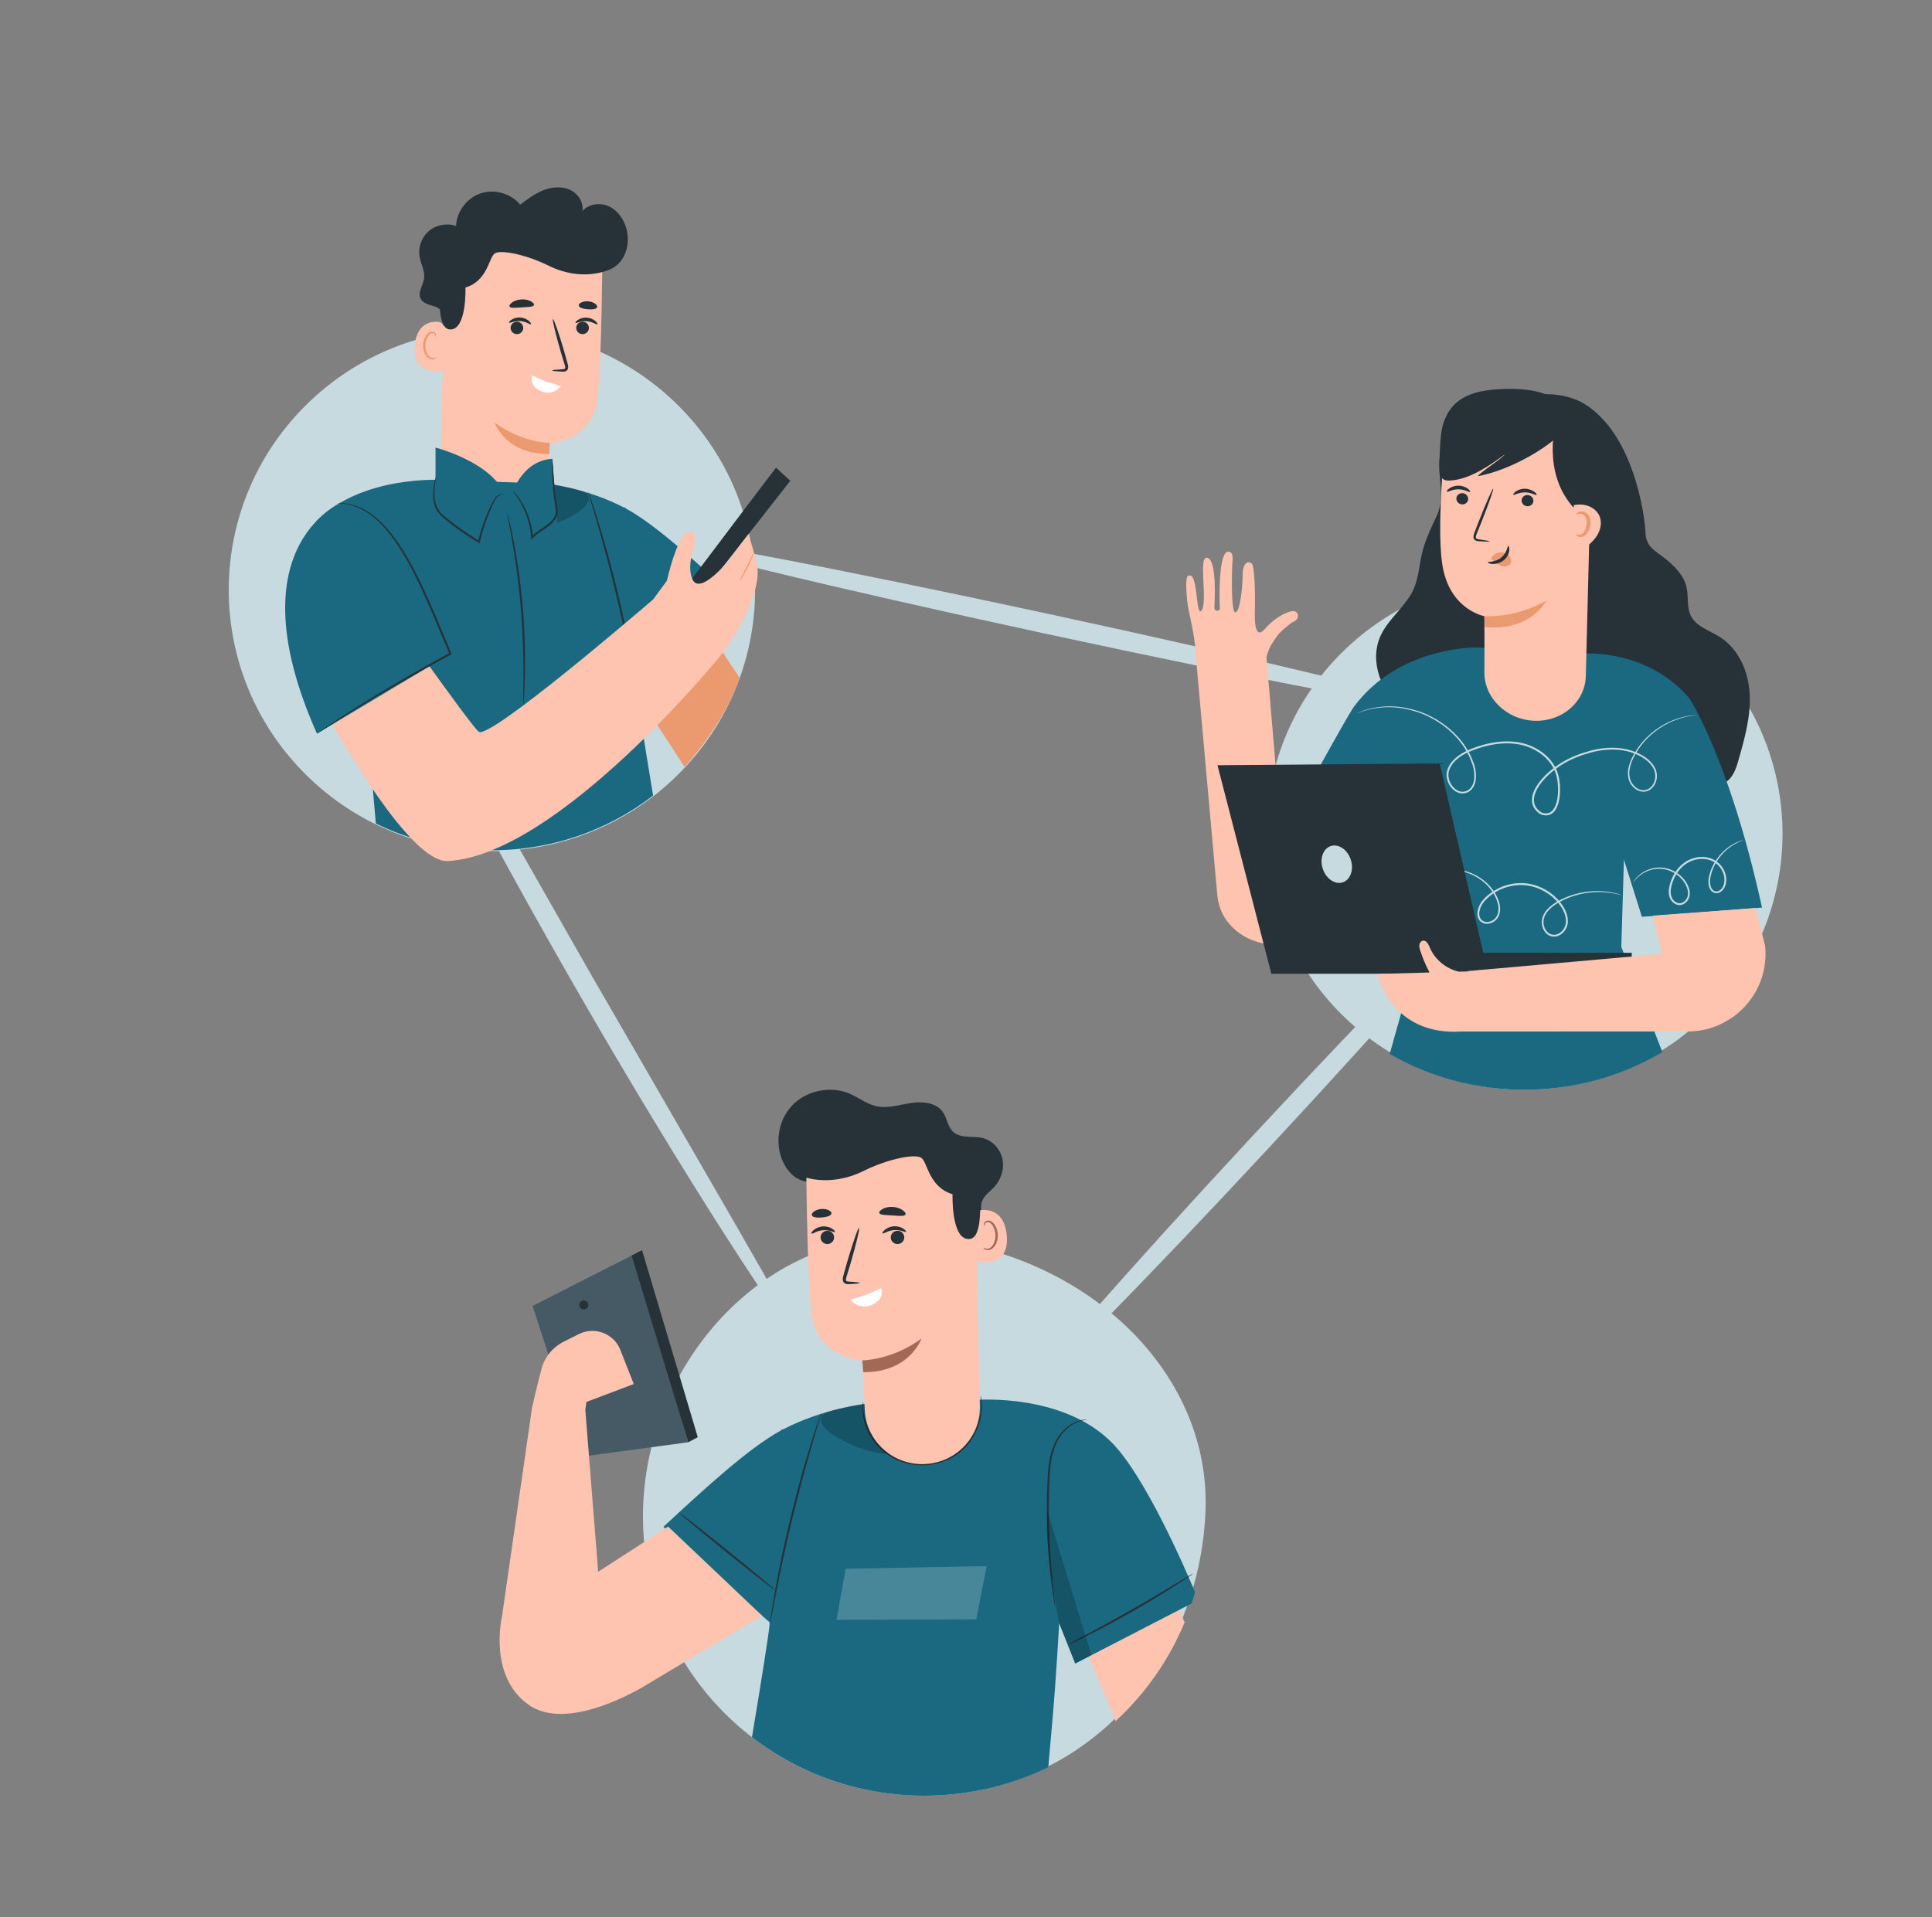 <svg width="133" height="132" viewBox="0 0 133 132" fill="none" xmlns="http://www.w3.org/2000/svg">
<rect x="0" y="0" width="133" height="132" fill="#808080" stroke="none"/>
<path d="M117.507 69.866C124.445 62.98 124.445 51.814 117.507 44.928C110.568 38.041 99.318 38.041 92.379 44.928C85.44 51.814 85.44 62.98 92.379 69.866C99.318 76.753 110.568 76.753 117.507 69.866Z" fill="#C6DADF"/>
<path d="M82.987 104.044C82.566 114.65 74.696 123.427 64.003 123.633C53.31 123.84 44.473 115.404 44.265 104.792C44.057 94.179 52.587 84.388 63.25 85.202C74.623 86.07 83.372 94.367 82.987 104.044Z" fill="#C6DADF"/>
<path d="M46.675 53.333C53.751 46.311 53.751 34.925 46.675 27.903C39.6 20.881 28.128 20.881 21.053 27.903C13.978 34.925 13.978 46.31 21.053 53.332C28.129 60.355 39.6 60.355 46.675 53.333Z" fill="#C6DADF"/>
<path d="M102.649 61.553C102.93 61.811 96.064 69.653 87.316 79.067C78.565 88.485 71.245 95.908 70.963 95.651C70.682 95.393 77.546 87.553 86.298 78.135C95.046 68.721 102.368 61.296 102.649 61.553Z" fill="#C6DADF"/>
<path d="M99.008 48.766C98.927 49.137 86.828 46.84 71.989 43.635C57.144 40.429 45.18 37.531 45.261 37.16C45.343 36.789 57.438 39.086 72.283 42.292C87.123 45.496 99.09 48.395 99.008 48.766Z" fill="#C6DADF"/>
<path d="M54.903 92.203C54.744 92.301 52.862 89.63 50.013 85.19C47.162 80.751 43.359 74.533 39.355 67.553C35.351 60.57 31.906 54.15 29.515 49.451C27.124 44.752 25.77 41.783 25.936 41.697C26.11 41.608 27.77 44.416 30.379 48.992C32.986 53.572 36.584 59.892 40.559 66.873C44.577 73.828 48.215 80.124 50.851 84.687C53.483 89.25 55.069 92.101 54.903 92.203Z" fill="#C6DADF"/>
<path d="M111.612 33.087C111.705 34.594 111.809 35.051 112.372 36.252C112.706 36.965 113.176 37.625 113.361 38.389C113.537 39.115 113.442 39.881 113.577 40.615C113.797 41.815 114.599 42.812 115.2 43.874C115.802 44.937 116.208 46.281 115.61 47.346L109.456 46.625L109.022 39.042L111.612 33.087Z" fill="#263238"/>
<path d="M99.377 30.516C98.581 32.194 99.688 33.871 98.891 35.548C98.497 36.38 98.099 37.218 97.888 38.113C97.698 38.919 97.66 39.769 97.329 40.529C96.801 41.74 95.603 42.559 95.047 43.758C94.225 45.535 95.099 47.761 96.671 48.939C98.243 50.117 100.329 50.411 102.294 50.275C103.486 50.192 104.693 49.956 105.719 49.348C106.744 48.74 107.566 47.712 107.695 46.535" fill="#263238"/>
<path d="M108.503 27.53C112.463 29.273 113.251 35.728 113.27 36.597C113.294 37.634 113.85 37.849 114.544 38.391C115.239 38.933 115.911 39.59 116.103 40.431C116.254 41.093 116.095 41.825 116.415 42.43C116.796 43.151 117.699 43.419 118.4 43.864C119.724 44.706 120.378 46.289 120.451 47.817C120.524 49.346 120.101 50.851 119.681 52.326C119.515 52.911 119.308 53.55 118.773 53.87C118.361 54.116 117.846 54.113 117.361 54.102C114.854 54.046 112.347 53.991 109.84 53.935C107.922 53.893 105.953 53.84 104.18 53.133C102.739 52.558 101.476 51.543 100.704 50.237C99.932 48.93 99.673 47.332 100.078 45.879C100.39 44.759 101.075 43.748 101.273 42.604C101.518 41.188 100.321 40.581 99.888 39.208C99.454 37.834 99.096 34.538 99.69 33.221" fill="#263238"/>
<path d="M113.029 63.123L111.792 59.189L111.612 65.195C111.612 65.195 113.216 69.299 114.438 72.436C111.985 73.889 109.159 74.804 106.112 74.995C102.322 75.232 98.728 74.321 95.669 72.566L97.574 65.774L96.666 58.092L94.153 61.658L88.793 56.515C88.793 56.515 92.717 49.32 93.203 48.663C96.306 44.477 101.665 44.577 101.665 44.577L109.248 44.994C109.248 44.994 113.512 44.757 116.313 48.106C116.313 48.106 119.05 52.253 121.298 62.487L113.029 63.123Z" fill="#1A6980"/>
<path d="M116.822 49.231C116.822 49.233 116.784 49.239 116.711 49.249C116.639 49.261 116.529 49.264 116.389 49.292C116.106 49.335 115.691 49.43 115.186 49.636C114.688 49.849 114.095 50.179 113.533 50.713C113.253 50.98 112.981 51.294 112.743 51.662C112.511 52.03 112.283 52.446 112.193 52.92C112.15 53.155 112.147 53.406 112.217 53.643C112.288 53.878 112.443 54.097 112.654 54.244C112.861 54.394 113.143 54.456 113.389 54.359C113.637 54.267 113.819 54.033 113.9 53.77C113.983 53.505 113.97 53.208 113.841 52.949C113.718 52.688 113.51 52.464 113.265 52.285C112.771 51.927 112.154 51.706 111.509 51.636C110.861 51.562 110.183 51.636 109.52 51.812C108.858 51.992 108.19 52.239 107.582 52.614C106.977 52.989 106.402 53.464 105.979 54.063C105.775 54.362 105.605 54.705 105.596 55.064C105.593 55.241 105.635 55.419 105.731 55.57C105.825 55.721 105.963 55.846 106.119 55.946L106.106 55.94C106.282 56.005 106.478 56.034 106.648 55.962C106.818 55.894 106.948 55.737 107.035 55.56C107.208 55.2 107.258 54.773 107.259 54.357C107.254 53.945 107.207 53.528 107.06 53.153C106.917 52.775 106.677 52.438 106.387 52.163C105.803 51.607 105.028 51.285 104.249 51.207C103.467 51.122 102.685 51.244 101.959 51.463C101.239 51.683 100.517 51.975 100.055 52.521C99.835 52.791 99.671 53.127 99.715 53.463C99.751 53.796 99.921 54.117 100.178 54.321C100.306 54.423 100.457 54.494 100.613 54.51C100.769 54.526 100.927 54.486 101.061 54.403C101.333 54.237 101.457 53.914 101.485 53.606C101.514 53.294 101.472 52.978 101.382 52.687C101.335 52.541 101.271 52.401 101.217 52.259C101.187 52.19 101.164 52.117 101.13 52.05L101.022 51.853C100.753 51.322 100.381 50.875 99.993 50.492C99.2 49.733 98.302 49.248 97.467 48.991C96.632 48.731 95.868 48.659 95.253 48.7C94.637 48.74 94.168 48.856 93.859 48.956C93.711 49.009 93.595 49.05 93.511 49.08C93.432 49.107 93.39 49.118 93.39 49.118C93.39 49.118 93.428 49.099 93.505 49.067C93.588 49.034 93.703 48.988 93.85 48.93C94.158 48.821 94.628 48.696 95.249 48.647C95.87 48.597 96.643 48.662 97.491 48.918C98.337 49.171 99.251 49.656 100.061 50.423C100.458 50.81 100.839 51.263 101.117 51.804L101.227 52.005C101.262 52.073 101.286 52.147 101.317 52.218C101.373 52.362 101.438 52.504 101.489 52.655C101.583 52.959 101.629 53.285 101.599 53.618C101.572 53.943 101.439 54.307 101.124 54.503C100.973 54.598 100.784 54.648 100.601 54.629C100.417 54.611 100.244 54.529 100.102 54.416C99.816 54.189 99.632 53.845 99.59 53.475C99.567 53.292 99.597 53.094 99.669 52.923C99.737 52.748 99.836 52.586 99.956 52.441C100.45 51.858 101.191 51.563 101.92 51.337C102.658 51.114 103.457 50.987 104.264 51.073C105.068 51.154 105.873 51.485 106.482 52.064C106.786 52.352 107.038 52.705 107.189 53.104C107.345 53.504 107.392 53.932 107.397 54.356C107.395 54.787 107.348 55.226 107.159 55.621C107.064 55.815 106.915 56.002 106.701 56.089C106.485 56.179 106.25 56.14 106.057 56.068L106.05 56.065L106.044 56.061C105.876 55.953 105.722 55.815 105.614 55.641C105.503 55.469 105.454 55.261 105.459 55.062C105.47 54.658 105.654 54.299 105.866 53.987C106.307 53.365 106.894 52.885 107.512 52.502C108.136 52.119 108.813 51.87 109.486 51.688C110.162 51.511 110.855 51.437 111.522 51.514C112.187 51.589 112.82 51.817 113.334 52.191C113.589 52.379 113.811 52.618 113.943 52.901C114.082 53.183 114.097 53.516 114.004 53.803C113.914 54.089 113.712 54.352 113.426 54.458C113.141 54.568 112.82 54.492 112.594 54.327C112.363 54.164 112.199 53.928 112.122 53.671C112.048 53.413 112.054 53.148 112.1 52.903C112.197 52.409 112.433 51.99 112.671 51.617C112.916 51.245 113.195 50.928 113.481 50.661C114.055 50.124 114.659 49.797 115.165 49.59C115.678 49.389 116.098 49.301 116.383 49.267C116.671 49.231 116.822 49.231 116.822 49.231Z" fill="#C6DADF"/>
<path d="M120.035 57.833C120.041 57.85 119.768 57.91 119.347 58.163C118.931 58.41 118.359 58.885 117.987 59.675C117.892 59.87 117.822 60.087 117.768 60.316C117.709 60.544 117.693 60.79 117.766 61.025C117.801 61.141 117.865 61.25 117.959 61.317C118.055 61.38 118.183 61.399 118.295 61.353C118.522 61.259 118.674 60.994 118.7 60.724C118.773 60.175 118.437 59.564 117.891 59.298C117.342 59.03 116.623 59.105 116.084 59.467C115.539 59.833 115.199 60.429 115.061 61.027C114.992 61.323 114.985 61.641 115.132 61.882C115.273 62.124 115.573 62.267 115.815 62.149C116.059 62.04 116.205 61.776 116.203 61.521C116.207 61.261 116.106 61.011 115.973 60.799C115.706 60.371 115.3 60.081 114.895 59.937C114.487 59.789 114.08 59.787 113.745 59.868C113.409 59.949 113.14 60.092 112.945 60.237C112.552 60.531 112.43 60.79 112.414 60.777C112.412 60.775 112.42 60.76 112.436 60.731C112.453 60.702 112.477 60.658 112.516 60.606C112.591 60.5 112.716 60.349 112.912 60.194C113.107 60.039 113.38 59.885 113.726 59.794C114.071 59.702 114.499 59.697 114.927 59.845C115.353 59.991 115.783 60.288 116.071 60.739C116.212 60.962 116.325 61.228 116.324 61.522C116.328 61.814 116.165 62.13 115.867 62.265C115.72 62.333 115.537 62.337 115.385 62.271C115.231 62.206 115.106 62.09 115.019 61.95C114.843 61.661 114.858 61.309 114.928 60.998C115.072 60.372 115.424 59.745 116.006 59.354C116.584 58.966 117.35 58.884 117.951 59.178C118.549 59.474 118.907 60.132 118.826 60.74C118.792 61.04 118.631 61.344 118.338 61.466C118.19 61.525 118.019 61.5 117.892 61.413C117.766 61.323 117.695 61.189 117.656 61.059C117.576 60.798 117.601 60.526 117.663 60.293C117.722 60.056 117.797 59.833 117.898 59.634C118.292 58.826 118.888 58.354 119.319 58.117C119.756 57.874 120.035 57.833 120.035 57.833Z" fill="#C6DADF"/>
<path d="M111.643 61.63C111.642 61.633 111.62 61.629 111.577 61.619C111.527 61.606 111.464 61.591 111.388 61.572C111.22 61.536 110.974 61.48 110.65 61.449C110.011 61.383 109.039 61.391 107.96 61.822C107.692 61.928 107.419 62.064 107.153 62.229C106.89 62.396 106.631 62.603 106.45 62.879C106.266 63.152 106.192 63.507 106.316 63.834C106.374 63.995 106.472 64.147 106.613 64.245C106.752 64.347 106.933 64.385 107.106 64.351C107.453 64.276 107.742 63.943 107.789 63.573C107.842 63.194 107.699 62.799 107.481 62.458C107.04 61.771 106.302 61.238 105.455 61.03C104.605 60.819 103.707 60.984 102.998 61.396C102.646 61.601 102.323 61.867 102.093 62.175C101.985 62.335 101.899 62.51 101.858 62.691C101.816 62.871 101.818 63.063 101.902 63.213C101.982 63.365 102.142 63.466 102.309 63.481C102.478 63.494 102.652 63.439 102.792 63.343C103.087 63.154 103.179 62.789 103.15 62.467C103.122 62.138 102.994 61.834 102.84 61.564C102.68 61.298 102.494 61.06 102.285 60.865C101.868 60.471 101.394 60.225 100.962 60.079C100.527 59.932 100.127 59.892 99.804 59.899C99.153 59.912 98.818 60.083 98.812 60.058C98.812 60.056 98.832 60.047 98.874 60.032C98.923 60.014 98.984 59.993 99.059 59.967C99.224 59.918 99.474 59.859 99.803 59.846C100.13 59.83 100.539 59.864 100.985 60.006C101.429 60.149 101.918 60.394 102.352 60.794C102.57 60.994 102.765 61.237 102.933 61.512C103.094 61.79 103.231 62.105 103.264 62.458C103.281 62.633 103.266 62.818 103.204 62.994C103.145 63.171 103.021 63.334 102.861 63.443C102.702 63.553 102.504 63.62 102.297 63.606C102.09 63.588 101.889 63.463 101.79 63.274C101.685 63.086 101.686 62.861 101.732 62.664C101.776 62.462 101.868 62.274 101.985 62.101C102.234 61.764 102.561 61.497 102.93 61.281C103.666 60.851 104.601 60.677 105.488 60.897C106.37 61.114 107.137 61.668 107.596 62.387C107.823 62.744 107.98 63.167 107.921 63.592C107.861 64.014 107.544 64.385 107.131 64.476C106.926 64.516 106.704 64.468 106.54 64.347C106.374 64.228 106.265 64.054 106.201 63.875C106.138 63.694 106.119 63.502 106.149 63.318C106.178 63.132 106.259 62.967 106.353 62.818C106.551 62.523 106.824 62.31 107.096 62.14C107.371 61.973 107.649 61.838 107.924 61.733C109.027 61.306 110.012 61.314 110.656 61.397C111.308 61.48 111.643 61.63 111.643 61.63Z" fill="#C6DADF"/>
<path d="M81.929 39.625C82.481 39.654 82.323 42.638 82.732 42.007C83.14 41.375 82.497 38.345 83.072 38.398C83.822 38.468 83.599 41.591 83.6 41.856C83.601 42.114 83.987 42.12 83.973 41.88C83.953 41.537 83.838 37.921 84.575 37.982C84.983 38.016 84.834 38.741 84.834 38.741C84.834 38.741 84.692 42.139 85.041 42.156C85.395 42.174 85.547 40.18 85.55 39.505C85.553 38.839 85.874 38.561 86.171 38.8C86.372 38.963 86.412 41.028 86.393 41.696C86.374 42.363 86.289 44.194 87.07 43.306C87.851 42.418 88.78 42.019 89.103 42.083C89.426 42.147 89.442 42.619 89.108 42.771C88.838 42.895 88.45 43.237 88.168 43.506C87.935 43.728 87.769 44.002 87.593 44.27C87.406 44.554 87.335 44.737 87.182 45.216L88.228 57.662L88.996 56.71L93.379 60.915L91.092 63.526C89.416 65.439 86.386 65.563 84.683 63.673C84.621 63.604 84.561 63.533 84.504 63.461C84.079 62.922 83.852 62.254 83.794 61.572L82.346 45.435L82.334 45.436C82.302 43.643 81.811 42.28 81.726 41.355C81.568 39.635 81.724 39.614 81.929 39.625Z" fill="#FFC4B0"/>
<path d="M102.186 46.277C102.202 44.4 102.185 42.424 102.185 42.424C102.185 42.424 99.753 41.994 99.285 38.834C98.839 35.821 99.596 29.338 99.596 29.338C103.119 27.959 107.085 28.493 109.552 31.307L109.169 46.548C109.124 48.317 107.556 49.688 105.648 49.627C103.72 49.564 102.171 48.065 102.186 46.277Z" fill="#FFC4B0"/>
<path d="M100.257 34.316C100.247 34.529 100.421 34.714 100.646 34.728C100.869 34.743 101.06 34.582 101.07 34.368C101.08 34.155 100.906 33.97 100.682 33.956C100.458 33.941 100.267 34.102 100.257 34.316Z" fill="#263238"/>
<path d="M99.602 33.855C99.652 33.908 99.963 33.685 100.402 33.691C100.84 33.691 101.16 33.919 101.208 33.866C101.232 33.843 101.181 33.747 101.042 33.644C100.905 33.542 100.671 33.441 100.398 33.439C100.125 33.437 99.894 33.535 99.761 33.635C99.624 33.736 99.577 33.831 99.602 33.855Z" fill="#263238"/>
<path d="M104.747 34.444C104.737 34.657 104.911 34.842 105.136 34.856C105.36 34.871 105.55 34.71 105.56 34.497C105.57 34.283 105.396 34.098 105.172 34.084C104.948 34.069 104.758 34.23 104.747 34.444Z" fill="#263238"/>
<path d="M104.177 34.066C104.227 34.119 104.539 33.896 104.977 33.902C105.415 33.902 105.735 34.129 105.783 34.077C105.807 34.053 105.757 33.958 105.617 33.855C105.48 33.752 105.246 33.651 104.973 33.649C104.7 33.648 104.469 33.745 104.335 33.846C104.2 33.947 104.153 34.042 104.177 34.066Z" fill="#263238"/>
<path d="M102.547 37.276C102.55 37.251 102.278 37.201 101.836 37.14C101.725 37.127 101.619 37.104 101.601 37.028C101.575 36.947 101.624 36.828 101.679 36.699C101.788 36.432 101.901 36.151 102.02 35.857C102.494 34.657 102.839 33.67 102.79 33.651C102.741 33.633 102.318 34.59 101.844 35.79C101.729 36.086 101.62 36.368 101.516 36.638C101.473 36.764 101.398 36.906 101.453 37.074C101.482 37.157 101.564 37.218 101.635 37.238C101.707 37.261 101.77 37.263 101.825 37.267C102.269 37.295 102.545 37.301 102.547 37.276Z" fill="#263238"/>
<path d="M102.185 42.424C102.185 42.424 104.321 42.585 106.454 41.346C106.454 41.346 105.396 43.501 102.219 43.169L102.185 42.424Z" fill="#EB996E"/>
<path d="M102.721 38.327C102.881 38.122 103.159 38.011 103.433 38.044C103.624 38.066 103.815 38.16 103.929 38.315C104.043 38.47 104.064 38.688 103.957 38.834C103.837 38.998 103.589 39.033 103.381 38.972C103.172 38.91 102.993 38.771 102.824 38.633C102.777 38.595 102.729 38.555 102.7 38.503C102.671 38.451 102.666 38.383 102.703 38.341" fill="#EB996E"/>
<path d="M103.836 37.592C103.764 37.587 103.758 38.059 103.346 38.39C102.936 38.722 102.429 38.663 102.424 38.729C102.417 38.759 102.536 38.822 102.75 38.831C102.96 38.84 103.268 38.777 103.52 38.574C103.771 38.372 103.881 38.099 103.899 37.905C103.92 37.707 103.868 37.59 103.836 37.592Z" fill="#263238"/>
<path d="M108.172 29.055C107.009 30.701 103.93 32.394 101.725 32.787C101.983 32.45 103.337 31.622 103.594 31.285C102.595 32.026 101.165 33.017 99.839 33.084C99.682 33.092 99.512 33.092 99.383 33.013C99.207 32.907 99.172 32.701 99.151 32.518C99.066 31.747 99.119 30.425 99.243 29.659C99.367 28.894 99.721 28.133 100.39 27.62C101.239 26.968 102.455 26.808 103.601 26.78C104.561 26.757 105.552 26.814 106.43 27.158C107.308 27.502 108.059 28.182 108.187 29" fill="#263238"/>
<path d="M111.507 36.429C111.667 35.613 111.795 34.838 111.824 34.321C111.918 32.693 111.444 26.685 105.789 27.168L107.15 28.892C107.15 28.892 106.032 32.534 108.412 35.046C108.412 35.046 108.547 36.516 110.204 38.212C110.204 38.211 111.163 38.182 111.507 36.429Z" fill="#263238"/>
<path d="M108.344 34.772C108.685 34.711 109.044 34.724 109.367 34.849C109.689 34.973 109.972 35.216 110.108 35.532C110.244 35.848 110.226 36.218 110.105 36.54C109.984 36.863 109.766 37.143 109.516 37.382C109.336 37.553 109.133 37.71 108.894 37.781C108.656 37.852 108.376 37.826 108.188 37.664" fill="#FFC4B0"/>
<path d="M108.509 36.819C108.47 36.831 108.616 37.037 108.927 36.958C109.077 36.92 109.225 36.791 109.315 36.629C109.406 36.465 109.466 36.284 109.491 36.071C109.515 35.861 109.469 35.637 109.354 35.476C109.245 35.312 109.064 35.214 108.911 35.209C108.591 35.198 108.49 35.417 108.526 35.423C108.551 35.449 108.676 35.338 108.885 35.39C109.085 35.429 109.279 35.705 109.232 36.045C109.19 36.392 109.052 36.708 108.865 36.785C108.67 36.882 108.531 36.792 108.509 36.819Z" fill="#EB996E"/>
<path d="M112.332 67.046V65.604H102.11L99.109 52.563L83.811 52.688L87.52 67.046H112.332Z" fill="#263238"/>
<path d="M91.059 59.812C91.285 60.503 91.901 60.923 92.433 60.752C92.966 60.58 93.215 59.88 92.989 59.19C92.763 58.499 92.147 58.079 91.615 58.251C91.082 58.423 90.833 59.122 91.059 59.812Z" fill="#C6DADF"/>
<path d="M98.408 66.957C98.152 66.47 97.936 65.963 97.769 65.439C97.729 65.314 97.692 65.183 97.709 65.053C97.727 64.924 97.815 64.794 97.944 64.768C98.183 64.72 98.331 65.007 98.424 65.23C98.771 66.062 99.545 66.702 100.429 66.901L101.048 66.884L101.051 66.859L114.422 65.675L113.784 63.043L120.863 62.521L121.508 65.113C121.857 68.35 119.231 71.142 115.953 71.018L100.61 71.022C95.73 71.339 94.812 67.058 94.812 67.058L98.408 66.957Z" fill="#FFC4B0"/>
<path d="M80.631 109.503L74.587 113.204L76.803 118.498C78.846 116.614 80.476 114.299 81.549 111.702L80.631 109.503Z" fill="#FFC4B0"/>
<path d="M82.27 109.625C81.489 107.769 78.808 101.641 76.564 99.351C73.205 95.922 67.292 96.384 67.292 96.384L59.611 96.654C59.611 96.654 56.69 96.972 53.953 98.392L53.765 98.45L53.767 98.489C51.617 99.647 48.573 102.427 45.673 105.123L49.143 108.32L52.985 111.704C52.985 111.704 52.97 111.729 52.978 111.772C53.018 111.977 52.354 116.071 51.766 119.609C55.141 122.208 59.399 123.722 64.002 123.633C66.933 123.576 69.699 122.875 72.166 121.67L72.453 118.399C72.715 115.434 72.914 111.763 72.914 111.763L74.018 114.539L82.031 110.404C82.116 110.147 82.196 109.887 82.27 109.625Z" fill="#1A6980"/>
<path d="M67.505 96.094C67.51 96.094 67.522 96.14 67.539 96.231C67.56 96.32 67.576 96.455 67.59 96.63C67.614 96.978 67.586 97.494 67.391 98.094C67.193 98.688 66.815 99.368 66.177 99.918C65.547 100.474 64.643 100.838 63.673 100.887C62.703 100.929 61.769 100.65 61.088 100.156C60.401 99.668 59.959 99.026 59.705 98.454C59.455 97.875 59.377 97.364 59.367 97.015C59.364 96.84 59.367 96.704 59.38 96.613C59.388 96.521 59.395 96.474 59.4 96.474C59.416 96.475 59.394 96.668 59.421 97.012C59.447 97.355 59.538 97.853 59.794 98.414C60.054 98.968 60.493 99.586 61.162 100.053C61.823 100.525 62.726 100.79 63.666 100.75C64.606 100.702 65.48 100.354 66.093 99.822C66.715 99.295 67.093 98.639 67.298 98.063C67.499 97.48 67.543 96.976 67.536 96.632C67.53 96.286 67.49 96.097 67.505 96.094Z" fill="#263238"/>
<path d="M74.82 97.748C74.822 97.765 74.615 97.757 74.276 97.876C73.939 97.989 73.476 98.266 73.086 98.771C72.688 99.271 72.431 100.009 72.33 100.846C72.277 101.266 72.254 101.71 72.238 102.173C72.219 102.635 72.211 103.114 72.206 103.605C72.19 105.568 72.308 107.344 72.433 108.624C72.493 109.265 72.558 109.782 72.598 110.139C72.617 110.306 72.633 110.442 72.645 110.552C72.655 110.646 72.657 110.696 72.653 110.697C72.648 110.698 72.636 110.649 72.618 110.556C72.598 110.447 72.574 110.312 72.544 110.147C72.488 109.791 72.408 109.275 72.335 108.634C72.185 107.354 72.051 105.573 72.067 103.604C72.073 103.111 72.081 102.631 72.102 102.167C72.12 101.704 72.146 101.255 72.203 100.83C72.313 99.981 72.586 99.22 73.008 98.711C73.421 98.197 73.907 97.925 74.258 97.825C74.613 97.719 74.82 97.748 74.82 97.748Z" fill="#263238"/>
<path d="M56.538 97.252C56.543 97.254 56.531 97.305 56.505 97.401C56.474 97.511 56.434 97.649 56.386 97.818C56.274 98.198 56.122 98.716 55.936 99.348C55.559 100.641 55.062 102.434 54.576 104.43C54.09 106.427 53.709 108.248 53.449 109.569C53.324 110.216 53.221 110.746 53.146 111.134C53.111 111.307 53.083 111.447 53.061 111.56C53.039 111.657 53.026 111.707 53.022 111.706C53.017 111.706 53.021 111.654 53.033 111.555C53.049 111.442 53.069 111.3 53.093 111.125C53.147 110.752 53.235 110.214 53.353 109.551C53.588 108.224 53.955 106.397 54.441 104.398C54.928 102.399 55.441 100.608 55.842 99.321C56.043 98.677 56.212 98.158 56.335 97.802C56.394 97.636 56.441 97.5 56.48 97.392C56.513 97.299 56.533 97.251 56.538 97.252Z" fill="#263238"/>
<path d="M82.12 108.351C82.125 108.359 82.013 108.441 81.806 108.583C81.6 108.726 81.297 108.925 80.92 109.167C80.166 109.651 79.109 110.298 77.92 110.975C76.73 111.651 75.633 112.229 74.831 112.63C74.43 112.831 74.103 112.989 73.876 113.094C73.648 113.199 73.52 113.253 73.516 113.245C73.511 113.237 73.631 113.166 73.851 113.046C74.095 112.915 74.409 112.747 74.786 112.544C75.576 112.121 76.664 111.531 77.852 110.856C79.039 110.18 80.102 109.547 80.868 109.084C81.235 108.864 81.541 108.68 81.778 108.538C81.993 108.41 82.115 108.343 82.12 108.351Z" fill="#263238"/>
<path d="M53.382 109.51C53.358 109.54 51.848 108.358 50.01 106.871C48.17 105.384 46.7 104.155 46.724 104.126C46.748 104.097 48.258 105.278 50.097 106.765C51.936 108.251 53.407 109.48 53.382 109.51Z" fill="#263238"/>
<path opacity="0.2" d="M72.13 104.145L75.137 113.962L74.018 114.54L72.915 111.763C72.915 111.763 71.781 105.931 72.13 104.145Z" fill="black"/>
<g opacity="0.2">
<path d="M56.864 97.259C55.243 98.107 59.306 100.148 61.14 100.093L59.808 96.604C59.808 96.604 57.408 96.974 56.864 97.259Z" fill="black"/>
</g>
<path opacity="0.2" d="M67.209 111.495L57.584 111.531L58.217 108.015L67.92 107.827L67.209 111.495Z" fill="white"/>
<path d="M66.287 84.767C66.211 85.032 66.309 85.337 66.525 85.509C66.74 85.682 67.06 85.712 67.305 85.583C67.769 85.338 67.816 84.695 67.714 84.183C67.611 83.671 67.425 83.126 67.633 82.646C67.792 82.279 68.147 82.042 68.422 81.751C68.901 81.243 69.147 80.511 69.015 79.828C68.882 79.144 68.352 78.538 67.674 78.364C66.981 78.186 66.136 78.412 65.613 77.927C65.235 77.576 65.2 76.988 64.904 76.566C64.445 75.909 63.498 75.822 62.703 75.946C61.907 76.069 61.1 76.339 60.315 76.161C59.66 76.013 59.115 75.571 58.498 75.305C57.161 74.729 55.473 75.088 54.491 76.156C53.508 77.225 53.303 78.926 54.004 80.195C54.256 80.651 54.629 81.062 55.118 81.248" fill="#263238"/>
<path d="M63.496 100.807C61.382 100.81 59.638 99.18 59.533 97.103C59.446 95.373 59.373 93.708 59.373 93.708C59.373 93.708 56.137 93.475 55.838 90.335C55.54 87.195 55.499 79.934 55.499 79.934C59.069 78.074 63.382 78.26 66.772 80.42L67.08 80.616L67.454 96.865C67.478 99.032 65.699 100.803 63.496 100.807Z" fill="#FFC4B0"/>
<path d="M61.639 84.764C61.395 84.843 61.263 85.103 61.344 85.343C61.425 85.582 61.688 85.712 61.932 85.633C62.176 85.553 62.309 85.294 62.228 85.054C62.147 84.814 61.883 84.684 61.639 84.764Z" fill="#263238"/>
<path d="M60.752 84.927C60.806 84.978 61.106 84.722 61.546 84.694C61.986 84.66 62.32 84.871 62.366 84.813C62.388 84.787 62.332 84.691 62.186 84.595C62.043 84.499 61.801 84.413 61.527 84.433C61.252 84.452 61.026 84.571 60.898 84.686C60.768 84.802 60.727 84.904 60.752 84.927Z" fill="#263238"/>
<path d="M56.808 84.764C56.564 84.843 56.432 85.103 56.513 85.343C56.594 85.582 56.857 85.712 57.101 85.633C57.345 85.553 57.478 85.294 57.397 85.054C57.316 84.814 57.053 84.684 56.808 84.764Z" fill="#263238"/>
<path d="M55.863 84.937C55.916 84.988 56.216 84.732 56.657 84.704C57.097 84.669 57.431 84.881 57.476 84.822C57.498 84.796 57.443 84.701 57.297 84.605C57.153 84.509 56.912 84.423 56.637 84.442C56.363 84.462 56.137 84.581 56.009 84.696C55.878 84.812 55.837 84.914 55.863 84.937Z" fill="#263238"/>
<path d="M59.187 88.332C59.187 88.298 58.911 88.266 58.463 88.241C58.347 88.237 58.255 88.219 58.241 88.159C58.215 88.092 58.249 87.968 58.297 87.828C58.386 87.533 58.477 87.234 58.572 86.921C58.95 85.629 59.202 84.567 59.135 84.548C59.069 84.529 58.709 85.561 58.331 86.853C58.243 87.168 58.158 87.468 58.075 87.766C58.043 87.9 57.976 88.059 58.05 88.241C58.09 88.332 58.186 88.393 58.264 88.406C58.342 88.423 58.407 88.418 58.462 88.416C58.91 88.396 59.187 88.366 59.187 88.332Z" fill="#263238"/>
<path d="M60.656 88.696C59.774 89.121 59.364 89.251 58.549 89.485C58.549 89.485 59.129 90.252 60.023 89.847C60.951 89.426 60.656 88.696 60.656 88.696Z" fill="white"/>
<path d="M59.364 93.663C59.364 93.663 61.397 93.663 63.434 92.165C63.434 92.165 62.636 94.505 59.424 94.478L59.364 93.663Z" fill="#A36957"/>
<path d="M67.157 83.791C67.154 83.537 67.351 83.318 67.61 83.306C68.206 83.278 69.187 83.492 69.311 85.111C69.487 87.423 67.212 86.889 67.203 86.823C67.196 86.772 67.169 84.691 67.157 83.791Z" fill="#FFC4B0"/>
<path d="M67.704 85.903C67.714 85.895 67.747 85.929 67.819 85.955C67.888 85.98 68.006 85.993 68.125 85.938C68.367 85.83 68.546 85.427 68.526 85.009C68.516 84.798 68.456 84.601 68.367 84.441C68.282 84.277 68.162 84.167 68.036 84.154C67.909 84.135 67.826 84.216 67.802 84.283C67.776 84.35 67.794 84.395 67.782 84.4C67.776 84.406 67.729 84.365 67.74 84.268C67.747 84.221 67.77 84.165 67.822 84.116C67.875 84.067 67.956 84.038 68.044 84.04C68.226 84.039 68.402 84.191 68.499 84.367C68.606 84.543 68.679 84.764 68.69 85.001C68.71 85.468 68.501 85.922 68.169 86.044C68.007 86.098 67.865 86.059 67.79 86.01C67.712 85.959 67.696 85.908 67.704 85.903Z" fill="#A36957"/>
<path d="M62.322 83.638C62.223 83.765 61.875 83.706 61.424 83.687C60.974 83.651 60.622 83.668 60.54 83.53C60.447 83.386 60.882 83.055 61.463 83.103C62.045 83.126 62.434 83.507 62.322 83.638Z" fill="#263238"/>
<path d="M57.237 83.558C57.204 83.718 56.912 83.794 56.583 83.825C56.252 83.851 55.951 83.827 55.89 83.675C55.829 83.527 56.106 83.279 56.531 83.242C56.956 83.205 57.272 83.402 57.237 83.558Z" fill="#263238"/>
<path d="M55.049 80.928C55.049 80.928 56.969 81.85 59.467 80.613C61.106 79.801 63.018 79.404 63.439 79.731C63.86 80.058 63.949 81.735 65.573 82.224C65.573 82.224 65.462 85.423 66.747 85.309C68.032 85.195 67.229 80.24 67.229 80.24L64.085 78.717L60.654 78.073L57.422 78.525L54.921 79.205L55.049 80.928Z" fill="#263238"/>
<path d="M43.565 86.405C43.678 86.586 47.376 99.302 47.376 99.302L40.039 100.295L36.665 89.918L43.565 86.405Z" fill="#455A64"/>
<path d="M47.376 99.302L48.035 98.954L44.196 86.071L43.485 86.445L47.376 99.302Z" fill="#263238"/>
<path d="M40.491 89.781C40.527 89.948 40.42 90.112 40.252 90.148C40.084 90.183 39.919 90.077 39.883 89.911C39.847 89.744 39.954 89.58 40.122 89.544C40.29 89.508 40.455 89.615 40.491 89.781Z" fill="#263238"/>
<path d="M45.992 105.106L41.179 108.218L40.294 97.085L40.368 96.528L43.629 95.293L42.692 92.91C42.234 91.799 40.916 91.313 39.838 91.857C39.49 92.033 39.124 92.218 38.794 92.385C38.05 92.761 37.5 93.431 37.285 94.231C36.914 95.611 36.584 97.101 36.619 96.972L34.557 111.302C34.557 111.302 33.576 115.434 36.424 117.4C38.577 118.885 42.201 117.308 44.124 116.229L52.461 111.243L45.992 105.106Z" fill="#FFC4B0"/>
<path d="M50.91 46.666L47.645 41.735L42.141 45.167L47.13 52.804C47.13 52.804 49.876 49.848 50.91 46.666Z" fill="#EB996E"/>
<path d="M30.454 22.009C30.724 21.715 30.358 21.254 29.982 21.119C29.606 20.983 29.137 20.92 28.957 20.565C28.738 20.134 29.124 19.653 29.194 19.175C29.268 18.665 28.971 18.179 28.884 17.671C28.771 17.024 29.027 16.326 29.531 15.902C30.036 15.477 30.771 15.341 31.396 15.556C31.436 14.562 32.143 13.627 33.094 13.311C34.045 12.996 35.177 13.321 35.811 14.091C36.307 13.717 36.811 13.339 37.389 13.107C37.966 12.876 38.637 12.806 39.207 13.056C39.777 13.306 40.2 13.928 40.09 14.536C40.521 14.028 41.323 13.928 41.928 14.212C42.533 14.497 42.945 15.099 43.121 15.74C43.367 16.636 43.153 17.692 42.433 18.285C41.713 18.878 40.48 18.823 39.947 18.06" fill="#263238"/>
<path d="M33.986 37.181C35.964 37.184 37.596 35.659 37.694 33.716C37.775 32.098 37.843 30.539 37.843 30.539C37.843 30.539 40.871 30.322 41.15 27.384C41.43 24.446 41.468 17.652 41.468 17.652C38.128 15.912 34.092 16.086 30.921 18.107L30.633 18.29L30.283 33.493C30.261 35.521 31.924 37.178 33.986 37.181Z" fill="#FFC4B0"/>
<path d="M35.723 22.172C35.951 22.246 36.075 22.489 35.999 22.713C35.924 22.938 35.678 23.059 35.449 22.985C35.221 22.91 35.097 22.668 35.173 22.443C35.248 22.219 35.495 22.097 35.723 22.172Z" fill="#263238"/>
<path d="M36.553 22.325C36.503 22.373 36.222 22.133 35.81 22.107C35.398 22.075 35.086 22.273 35.044 22.218C35.023 22.193 35.075 22.104 35.211 22.014C35.346 21.924 35.571 21.844 35.828 21.862C36.085 21.88 36.296 21.992 36.416 22.099C36.538 22.207 36.577 22.303 36.553 22.325Z" fill="#263238"/>
<path d="M40.242 22.171C40.47 22.246 40.594 22.488 40.518 22.713C40.442 22.937 40.196 23.059 39.968 22.984C39.739 22.91 39.615 22.667 39.691 22.443C39.767 22.218 40.014 22.097 40.242 22.171Z" fill="#263238"/>
<path d="M41.127 22.333C41.077 22.382 40.796 22.142 40.384 22.116C39.972 22.083 39.66 22.281 39.618 22.226C39.597 22.202 39.649 22.113 39.786 22.023C39.92 21.933 40.145 21.852 40.402 21.871C40.659 21.889 40.871 22.001 40.99 22.108C41.112 22.216 41.151 22.312 41.127 22.333Z" fill="#263238"/>
<path d="M38.018 25.51C38.017 25.478 38.276 25.447 38.695 25.424C38.804 25.421 38.89 25.404 38.903 25.348C38.927 25.285 38.895 25.169 38.85 25.038C38.767 24.762 38.681 24.482 38.593 24.189C38.239 22.981 38.004 21.987 38.066 21.97C38.128 21.952 38.465 22.917 38.819 24.126C38.901 24.42 38.98 24.702 39.058 24.98C39.088 25.105 39.151 25.254 39.081 25.425C39.044 25.51 38.954 25.566 38.882 25.579C38.808 25.595 38.748 25.59 38.696 25.588C38.277 25.569 38.018 25.542 38.018 25.51Z" fill="#263238"/>
<path d="M36.642 25.85C37.468 26.248 37.851 26.369 38.614 26.589C38.614 26.589 38.071 27.306 37.235 26.927C36.366 26.533 36.642 25.85 36.642 25.85Z" fill="white"/>
<path d="M37.852 30.498C37.852 30.498 35.95 30.497 34.044 29.096C34.044 29.096 34.791 31.286 37.796 31.26L37.852 30.498Z" fill="#EB996E"/>
<path d="M30.561 22.606C30.564 22.368 30.379 22.163 30.138 22.152C29.58 22.126 28.662 22.326 28.546 23.841C28.381 26.004 30.51 25.505 30.518 25.443C30.525 25.395 30.55 23.448 30.561 22.606Z" fill="#FFC4B0"/>
<path d="M30.05 24.582C30.041 24.575 30.01 24.606 29.943 24.63C29.878 24.654 29.767 24.666 29.656 24.615C29.43 24.514 29.262 24.136 29.281 23.746C29.291 23.548 29.347 23.364 29.43 23.214C29.509 23.061 29.622 22.958 29.74 22.946C29.858 22.928 29.936 23.003 29.958 23.066C29.983 23.129 29.966 23.171 29.977 23.176C29.983 23.181 30.027 23.143 30.016 23.052C30.01 23.009 29.988 22.956 29.94 22.91C29.89 22.864 29.814 22.837 29.732 22.84C29.561 22.838 29.397 22.981 29.306 23.145C29.206 23.31 29.138 23.517 29.127 23.738C29.108 24.175 29.304 24.6 29.615 24.714C29.767 24.765 29.899 24.729 29.97 24.683C30.042 24.634 30.058 24.587 30.05 24.582Z" fill="#EB996E"/>
<path d="M35.085 21.119C35.178 21.237 35.503 21.182 35.925 21.164C36.346 21.131 36.676 21.146 36.753 21.017C36.84 20.882 36.432 20.573 35.889 20.617C35.345 20.64 34.981 20.996 35.085 21.119Z" fill="#263238"/>
<path d="M39.842 21.043C39.873 21.193 40.147 21.265 40.455 21.293C40.764 21.318 41.045 21.295 41.103 21.153C41.16 21.015 40.901 20.782 40.504 20.748C40.106 20.714 39.81 20.898 39.842 21.043Z" fill="#263238"/>
<path d="M41.889 18.582C41.889 18.582 40.093 19.445 37.755 18.288C36.221 17.528 34.434 17.157 34.039 17.463C33.645 17.769 33.562 19.337 32.043 19.795C32.043 19.795 32.147 22.788 30.945 22.681C29.742 22.575 30.494 17.939 30.494 17.939L33.435 16.514L36.645 15.912L39.669 16.335L42.009 16.971L41.889 18.582Z" fill="#263238"/>
<path d="M21.759 35.901C24.902 32.693 30.434 33.044 30.434 33.044L37.62 33.297C37.62 33.297 40.353 33.595 42.913 34.923L43.09 34.977L43.088 35.013C45.099 36.097 47.947 38.697 50.661 41.221L47.414 44.211L43.82 47.377C43.82 47.377 43.834 47.4 43.826 47.441C43.789 47.633 44.41 51.464 44.96 54.774C41.802 57.205 37.819 58.621 33.512 58.538C30.77 58.485 28.182 57.829 25.873 56.701L25.605 53.642C25.36 50.867 25.173 47.432 25.173 47.432" fill="#1A6980"/>
<path d="M40.496 33.856C40.501 33.855 40.52 33.9 40.553 33.987C40.589 34.089 40.634 34.216 40.689 34.37C40.804 34.703 40.963 35.189 41.151 35.791C41.527 36.995 42.007 38.671 42.463 40.541C42.918 42.412 43.261 44.121 43.48 45.363C43.59 45.984 43.672 46.487 43.722 46.836C43.744 46.998 43.763 47.131 43.777 47.238C43.788 47.331 43.792 47.379 43.787 47.38C43.782 47.381 43.769 47.334 43.749 47.243C43.728 47.137 43.701 47.005 43.669 46.845C43.597 46.48 43.501 45.984 43.383 45.381C43.14 44.145 42.782 42.441 42.328 40.573C41.873 38.706 41.408 37.029 41.057 35.819C40.884 35.228 40.742 34.744 40.637 34.387C40.592 34.229 40.556 34.1 40.526 33.996C40.502 33.906 40.492 33.858 40.496 33.856Z" fill="#263238"/>
<path d="M43.449 45.325C43.424 45.295 44.8 44.143 46.52 42.753C48.24 41.361 49.654 40.258 49.678 40.287C49.703 40.316 48.328 41.468 46.607 42.859C44.887 44.25 43.473 45.354 43.449 45.325Z" fill="#263238"/>
<path opacity="0.2" d="M25.908 40.305L23.095 49.489L24.142 50.03L25.174 47.432C25.174 47.432 26.235 41.975 25.908 40.305Z" fill="black"/>
<g opacity="0.2">
<path d="M40.191 33.862C41.708 34.655 37.907 36.565 36.19 36.513L37.437 33.249C37.437 33.249 39.682 33.596 40.191 33.862Z" fill="black"/>
</g>
<path d="M29.982 33.249V30.817C29.982 30.817 34.768 32.039 34.942 34.882C34.942 34.882 35.551 31.74 38.017 31.589L38.365 36.009L35.496 38.487H32.587L30.283 36.514L29.981 33.446" fill="#1A6980"/>
<path d="M36.02 48.515C36.015 48.515 36.013 48.468 36.012 48.38C36.014 48.275 36.015 48.147 36.017 47.992C36.026 47.656 36.034 47.17 36.036 46.569C36.043 45.368 36.007 43.708 35.855 41.882C35.701 40.055 35.461 38.411 35.255 37.227C35.152 36.636 35.063 36.157 34.999 35.827C34.971 35.675 34.948 35.549 34.93 35.446C34.915 35.359 34.91 35.312 34.915 35.311C34.92 35.31 34.934 35.354 34.957 35.44C34.983 35.541 35.014 35.666 35.052 35.816C35.133 36.143 35.236 36.619 35.351 37.21C35.583 38.391 35.839 40.038 35.993 41.87C36.146 43.702 36.167 45.367 36.135 46.571C36.119 47.172 36.097 47.659 36.071 47.995C36.059 48.149 36.049 48.277 36.041 48.381C36.032 48.469 36.025 48.516 36.02 48.515Z" fill="#263238"/>
<path d="M34.722 34.064C34.721 34.076 34.614 34.019 34.437 34.085C34.35 34.118 34.254 34.183 34.173 34.289C34.09 34.394 34.023 34.534 33.95 34.693C33.654 35.325 33.288 36.236 33.034 37.322L33.013 37.412L32.933 37.364C32.647 37.193 32.354 37.007 32.059 36.809C31.488 36.423 30.964 36.029 30.508 35.64C30.279 35.445 30.09 35.209 29.982 34.959C29.875 34.708 29.832 34.456 29.82 34.229C29.8 33.773 29.874 33.412 29.921 33.167C29.973 32.921 30.012 32.788 30.021 32.79C30.031 32.791 30.01 32.929 29.975 33.176C29.943 33.423 29.885 33.783 29.917 34.223C29.936 34.441 29.982 34.679 30.087 34.912C30.193 35.145 30.367 35.357 30.592 35.545C31.045 35.922 31.571 36.313 32.137 36.695C32.43 36.892 32.721 37.077 33.004 37.249L32.903 37.291C33.166 36.195 33.552 35.281 33.871 34.655C33.95 34.499 34.026 34.355 34.12 34.246C34.213 34.136 34.325 34.069 34.422 34.041C34.622 33.984 34.729 34.063 34.722 34.064Z" fill="#263238"/>
<path d="M38.017 31.589C38.027 31.589 38.04 31.724 38.056 31.969C38.075 32.239 38.099 32.587 38.128 33.004C38.163 33.441 38.215 33.959 38.304 34.531C38.339 34.813 38.438 35.118 38.361 35.459C38.264 35.793 38.008 36.045 37.737 36.249C37.355 36.531 36.953 36.743 36.682 37.045L36.576 37.163L36.566 37.006C36.498 35.999 36.157 35.171 35.852 34.634C35.545 34.092 35.292 33.815 35.309 33.802C35.315 33.797 35.382 33.862 35.495 33.992C35.606 34.123 35.76 34.323 35.925 34.592C36.255 35.125 36.62 35.965 36.698 36.997L36.582 36.958C36.873 36.63 37.286 36.412 37.653 36.139C37.915 35.946 38.147 35.705 38.23 35.425C38.298 35.141 38.213 34.837 38.178 34.549C38.095 33.973 38.053 33.45 38.03 33.011C38.008 32.572 38.003 32.216 38.002 31.971C38.002 31.725 38.008 31.589 38.017 31.589Z" fill="#263238"/>
<path d="M53.423 32.199C53.228 32.427 46.182 41.778 46.182 41.778L47.174 42.336L54.405 33.103L53.423 32.199Z" fill="#263238"/>
<path d="M25.115 39.593C25.115 39.593 32.528 50.184 32.975 50.392C33.855 50.802 43.996 42.104 44.963 41.272C45.097 41.095 45.372 40.722 45.912 39.98C45.912 39.98 46.712 36.346 47.566 36.625C48.42 36.904 47.098 38.472 47.654 39.853C48.21 41.233 50.757 37.94 50.859 37.645L51.516 36.793C51.516 36.793 52.204 38.731 52.158 39.54C52.008 42.133 49.537 45.216 49.537 45.216C49.537 45.216 38.438 58.862 30.835 59.285C28.646 59.407 24.754 53.24 22.153 48.617C20.582 45.824 21.366 42.306 23.97 40.422L25.115 39.593Z" fill="#FFC4B0"/>
<path d="M50.91 40.001C50.89 39.988 51.131 39.573 51.393 39.045C51.657 38.517 51.843 38.075 51.866 38.084C51.886 38.092 51.734 38.549 51.468 39.081C51.203 39.614 50.929 40.012 50.91 40.001Z" fill="#EB996E"/>
<path d="M23.86 34.424C23.86 34.424 15.904 37.232 21.819 50.512L31.005 45.01L29.698 41.904L23.86 34.424Z" fill="#1A6980"/>
<path d="M23.251 34.654C23.251 34.651 23.272 34.65 23.314 34.648C23.364 34.648 23.425 34.647 23.5 34.646C23.663 34.647 23.904 34.669 24.207 34.739C24.508 34.817 24.869 34.95 25.248 35.178C25.627 35.404 26.021 35.722 26.404 36.122C27.174 36.92 27.893 38.035 28.561 39.326C29.233 40.617 29.861 42.087 30.505 43.632C30.698 44.095 30.888 44.551 31.069 44.983L31.092 45.04L31.038 45.069C28.38 46.508 26.067 47.855 24.432 48.866C23.614 49.37 22.963 49.784 22.517 50.073C22.301 50.212 22.13 50.322 22.003 50.403C21.885 50.478 21.822 50.515 21.819 50.512C21.817 50.508 21.875 50.464 21.988 50.382C22.102 50.301 22.269 50.181 22.489 50.032C22.927 49.73 23.571 49.303 24.383 48.788C26.006 47.757 28.314 46.393 30.972 44.95L30.941 45.036C30.761 44.604 30.57 44.148 30.377 43.685C29.733 42.14 29.11 40.672 28.447 39.384C27.789 38.095 27.084 36.985 26.333 36.189C25.959 35.79 25.576 35.472 25.207 35.243C24.839 35.013 24.488 34.876 24.194 34.791C23.598 34.639 23.249 34.675 23.251 34.654Z" fill="#263238"/>
</svg>
